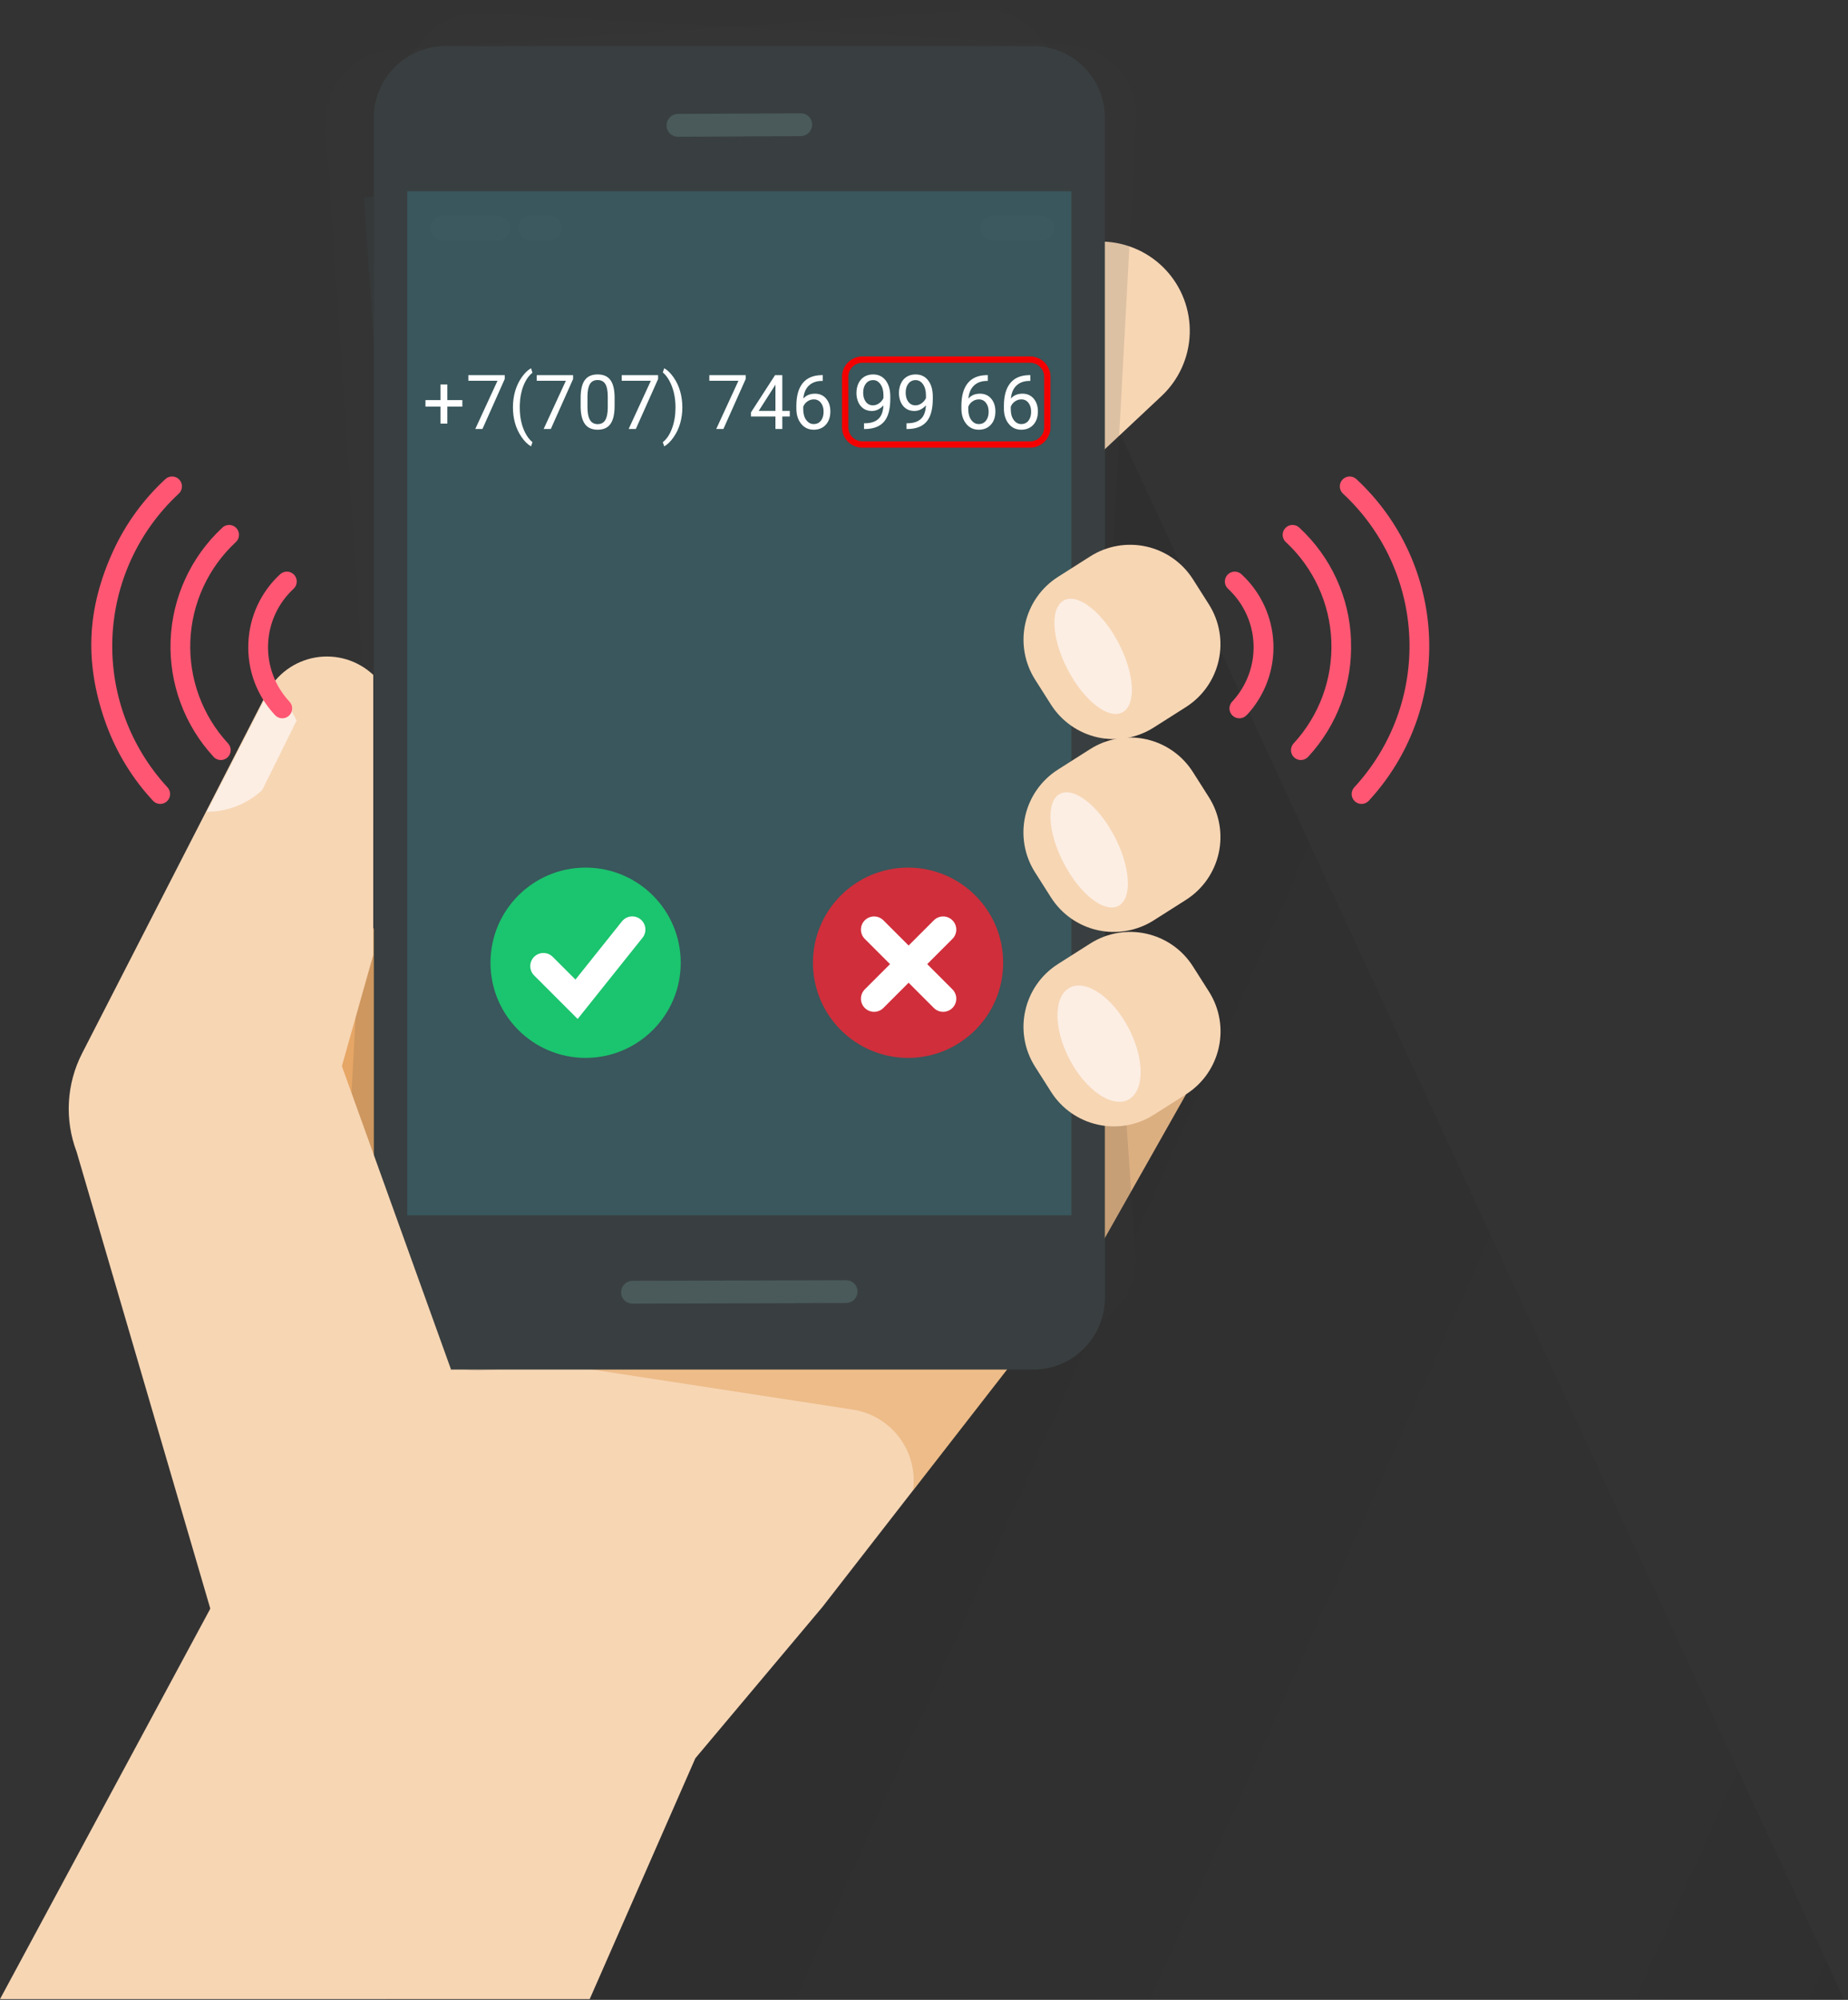 <svg width="293" height="317" viewBox="0 0 293 317" fill="none" xmlns="http://www.w3.org/2000/svg">
<rect x="0" y="0" width="293" height="317" fill="#333333" stroke="none"/>
<g opacity="0.5">
<path style="mix-blend-mode:multiply" opacity="0.14" d="M292.413 317L156.05 22.099L36.12 248.495L61.118 317H292.413Z" fill="url(#paint0_linear)"/>
</g>
<path d="M46.239 168.128C46.239 168.128 79.105 113.54 82.478 116.09C85.851 118.641 81.586 177.223 81.586 177.223L50.254 186.707L46.239 168.128Z" fill="#E6A665"/>
<path d="M110.25 278.705L130.404 254.718L173.319 199.503L188.038 173.466L88.193 168.999L36.12 249.84L0 316.889H93.496L110.25 278.705Z" fill="#F7D6B4"/>
<path d="M184.163 62.778L171.584 74.569C168.844 77.137 165.196 78.511 161.442 78.39C157.689 78.268 154.137 76.661 151.569 73.921C149.001 71.181 147.627 67.533 147.748 63.779C147.87 60.026 149.477 56.474 152.217 53.906L164.796 42.114C167.536 39.546 171.185 38.172 174.938 38.294C178.691 38.415 182.243 40.023 184.811 42.763C187.379 45.503 188.754 49.151 188.632 52.904C188.511 56.658 186.903 60.209 184.163 62.778Z" fill="#F7D6B4"/>
<path opacity="0.34" d="M173.319 199.503L188.038 173.466L162.761 172.428L173.319 199.503Z" fill="#A86420"/>
<path opacity="0.55" d="M72.122 213.747L135.213 223.441C138.17 223.894 140.83 225.494 142.617 227.894C144.404 230.294 145.174 233.301 144.76 236.264L164.274 211.176L72.122 213.747Z" fill="#E6A665"/>
<g opacity="0.37">
<path opacity="0.37" d="M158.064 216.667L65.021 211.657C62.013 211.493 59.193 210.141 57.182 207.898C55.17 205.656 54.132 202.706 54.295 199.698L64.421 12.928C64.496 11.435 64.865 9.972 65.507 8.621C66.149 7.271 67.05 6.061 68.161 5.06C69.271 4.059 70.568 3.287 71.978 2.789C73.387 2.29 74.881 2.074 76.373 2.154L169.424 7.2C172.432 7.363 175.251 8.715 177.263 10.958C179.274 13.201 180.312 16.151 180.149 19.159L170.023 205.928C169.944 207.419 169.571 208.879 168.927 210.226C168.283 211.572 167.38 212.779 166.269 213.776C165.159 214.774 163.862 215.542 162.454 216.038C161.047 216.534 159.555 216.748 158.064 216.667Z" fill="#393F40"/>
<path opacity="0.37" d="M174.232 30.483L69.085 24.788L60.306 186.873L165.454 192.567L174.232 30.483Z" fill="#39575C"/>
</g>
<g opacity="0.37">
<path opacity="0.37" d="M155.159 1.593L62.193 7.947C55.934 8.374 51.207 13.795 51.635 20.054L64.39 206.681C64.818 212.94 70.239 217.667 76.498 217.239L169.464 210.885C175.723 210.458 180.45 205.037 180.022 198.778L167.267 12.151C166.839 5.892 161.418 1.165 155.159 1.593Z" fill="#393F40"/>
<path opacity="0.37" d="M162.77 24.127L57.713 31.307L68.782 193.252L173.838 186.071L162.77 24.127Z" fill="#39575C"/>
</g>
<path d="M163.814 7.311H70.631C64.357 7.311 59.272 12.397 59.272 18.671V205.733C59.272 212.007 64.357 217.092 70.631 217.092H163.814C170.087 217.092 175.173 212.007 175.173 205.733V18.671C175.173 12.397 170.087 7.311 163.814 7.311Z" fill="#393F40"/>
<path d="M169.87 30.316H64.568V192.638H169.87V30.316Z" fill="#39575C"/>
<path opacity="0.77" d="M126.954 21.577L107.49 21.674C107.253 21.676 107.018 21.631 106.799 21.541C106.579 21.451 106.38 21.319 106.212 21.152C106.044 20.985 105.911 20.786 105.821 20.567C105.73 20.348 105.684 20.113 105.685 19.876C105.685 19.398 105.874 18.939 106.211 18.6C106.548 18.26 107.005 18.068 107.483 18.064L126.954 17.967C127.191 17.965 127.426 18.01 127.646 18.1C127.865 18.189 128.065 18.322 128.232 18.489C128.4 18.656 128.533 18.855 128.624 19.074C128.714 19.293 128.76 19.528 128.759 19.765C128.759 20.244 128.57 20.704 128.231 21.043C127.893 21.383 127.434 21.575 126.954 21.577Z" fill="#4F6363"/>
<path opacity="0.77" d="M134.153 206.541L100.284 206.639C100.047 206.641 99.812 206.596 99.593 206.506C99.373 206.416 99.174 206.284 99.006 206.117C98.838 205.95 98.705 205.751 98.615 205.532C98.524 205.313 98.478 205.078 98.479 204.841C98.479 204.363 98.668 203.904 99.005 203.565C99.342 203.225 99.799 203.033 100.277 203.029L134.146 202.931C134.383 202.93 134.618 202.975 134.838 203.064C135.057 203.154 135.256 203.286 135.424 203.454C135.592 203.621 135.725 203.82 135.816 204.039C135.906 204.258 135.952 204.492 135.951 204.729C135.951 205.208 135.762 205.666 135.426 206.006C135.089 206.345 134.632 206.538 134.153 206.541Z" fill="#4F6363"/>
<g opacity="0.12">
<path opacity="0.12" d="M78.903 38.128H70.206C69.685 38.128 69.185 37.921 68.816 37.553C68.448 37.184 68.241 36.684 68.241 36.163C68.241 35.642 68.448 35.142 68.816 34.773C69.185 34.405 69.685 34.198 70.206 34.198H78.903C79.424 34.198 79.924 34.405 80.293 34.773C80.661 35.142 80.868 35.642 80.868 36.163C80.868 36.684 80.661 37.184 80.293 37.553C79.924 37.921 79.424 38.128 78.903 38.128Z" fill="#F1F1F2"/>
<path opacity="0.12" d="M87.134 38.128H84.165C83.644 38.128 83.144 37.921 82.775 37.553C82.407 37.184 82.2 36.684 82.2 36.163C82.2 35.642 82.407 35.142 82.775 34.773C83.144 34.405 83.644 34.198 84.165 34.198H87.134C87.655 34.198 88.155 34.405 88.523 34.773C88.892 35.142 89.099 35.642 89.099 36.163C89.099 36.684 88.892 37.184 88.523 37.553C88.155 37.921 87.655 38.128 87.134 38.128Z" fill="#F1F1F2"/>
<path opacity="0.12" d="M165.117 38.128H157.451C156.93 38.128 156.43 37.921 156.061 37.553C155.693 37.184 155.486 36.684 155.486 36.163C155.486 35.642 155.693 35.142 156.061 34.773C156.43 34.405 156.93 34.198 157.451 34.198H165.117C165.638 34.198 166.138 34.405 166.506 34.773C166.875 35.142 167.082 35.642 167.082 36.163C167.082 36.684 166.875 37.184 166.506 37.553C166.138 37.921 165.638 38.128 165.117 38.128Z" fill="#F1F1F2"/>
</g>
<path d="M143.973 167.689C152.302 167.689 159.054 160.937 159.054 152.608C159.054 144.279 152.302 137.527 143.973 137.527C135.644 137.527 128.892 144.279 128.892 152.608C128.892 160.937 135.644 167.689 143.973 167.689Z" fill="#D02E3B"/>
<path d="M138.586 147.354L149.534 158.302" stroke="white" stroke-width="4.17" stroke-miterlimit="10" stroke-linecap="round"/>
<path d="M138.586 158.302L149.534 147.354" stroke="white" stroke-width="4.17" stroke-miterlimit="10" stroke-linecap="round"/>
<path d="M92.848 167.689C101.177 167.689 107.929 160.937 107.929 152.608C107.929 144.279 101.177 137.527 92.848 137.527C84.519 137.527 77.767 144.279 77.767 152.608C77.767 160.937 84.519 167.689 92.848 167.689Z" fill="#1BC46E"/>
<path d="M86.158 153.145L91.413 158.399L100.242 147.346" stroke="white" stroke-width="4.17" stroke-miterlimit="10" stroke-linecap="round"/>
<path d="M172.858 149.56L167.747 152.808C162.247 156.302 160.621 163.594 164.116 169.094L166.646 173.076C170.14 178.576 177.431 180.202 182.931 176.707L188.043 173.46C193.543 169.965 195.169 162.674 191.674 157.174L189.144 153.192C185.65 147.692 178.358 146.066 172.858 149.56Z" fill="#F7D6B4"/>
<path d="M167.747 121.983L172.847 118.743C174.155 117.912 175.614 117.346 177.14 117.079C178.666 116.812 180.23 116.848 181.742 117.185C183.254 117.523 184.685 118.154 185.954 119.045C187.222 119.935 188.302 121.066 189.133 122.374L191.659 126.35C192.491 127.658 193.057 129.117 193.325 130.644C193.593 132.17 193.558 133.735 193.221 135.248C192.884 136.761 192.252 138.192 191.362 139.461C190.472 140.73 189.34 141.811 188.032 142.642L182.926 145.886C180.283 147.565 177.082 148.125 174.026 147.444C170.97 146.762 168.31 144.895 166.631 142.252L164.104 138.276C163.273 136.968 162.708 135.51 162.441 133.983C162.174 132.457 162.21 130.893 162.547 129.381C162.884 127.869 163.516 126.438 164.406 125.17C165.297 123.901 166.428 122.821 167.736 121.99L167.747 121.983Z" fill="#F7D6B4"/>
<path d="M167.758 91.434L172.858 88.194C175.499 86.516 178.699 85.956 181.753 86.637C184.807 87.318 187.466 89.184 189.144 91.825L191.67 95.802C193.344 98.443 193.901 101.64 193.218 104.692C192.536 107.743 190.67 110.399 188.031 112.076L182.926 115.32C180.283 116.999 177.081 117.559 174.025 116.878C170.969 116.196 168.309 114.329 166.63 111.686L164.104 107.71C162.433 105.066 161.879 101.867 162.564 98.816C163.25 95.765 165.117 93.11 167.758 91.434Z" fill="#F7D6B4"/>
<path d="M177.948 112.924C180.177 111.762 179.912 106.845 177.357 101.94C174.801 97.034 170.922 94 168.694 95.161C166.465 96.322 166.729 101.24 169.285 106.145C171.841 111.05 175.719 114.085 177.948 112.924Z" fill="#FCEEE3"/>
<path d="M177.316 143.601C179.545 142.44 179.28 137.522 176.724 132.617C174.169 127.712 170.29 124.677 168.061 125.838C165.832 126.999 166.097 131.917 168.653 136.822C171.208 141.727 175.087 144.762 177.316 143.601Z" fill="#FCEEE3"/>
<path d="M178.883 174.316C181.477 172.965 181.508 167.893 178.953 162.988C176.397 158.083 172.222 155.202 169.628 156.553C167.034 157.905 167.003 162.977 169.558 167.882C172.114 172.787 176.289 175.668 178.883 174.316Z" fill="#FCEEE3"/>
<path d="M34.364 258.474L12.147 182.582C11.191 180.06 10.775 177.366 10.926 174.673C11.078 171.98 11.793 169.349 13.025 166.95L42.295 109.888C43.054 108.41 44.147 107.129 45.486 106.145C46.825 105.162 48.374 104.503 50.011 104.22C51.649 103.938 53.329 104.04 54.921 104.518C56.512 104.996 57.97 105.837 59.181 106.975V151.361L54.205 168.999L71.495 217.044L34.364 258.474Z" fill="#F7D6B4"/>
<path d="M32.796 128.662L43.549 107.755L47.034 114.209L41.57 125.241C39.185 127.45 36.054 128.677 32.803 128.676L32.796 128.662Z" fill="#FCEEE3"/>
<path d="M39.375 101.985C39.449 99.917 39.932 97.883 40.797 96.003C41.662 94.122 42.891 92.432 44.413 91.03C44.703 90.76 45.084 90.61 45.48 90.612H45.542C45.852 90.624 46.152 90.728 46.403 90.91C46.654 91.092 46.845 91.344 46.952 91.635C47.06 91.926 47.078 92.243 47.006 92.544C46.934 92.846 46.774 93.119 46.546 93.33C44.089 95.603 42.635 98.76 42.504 102.106C42.373 105.451 43.577 108.712 45.849 111.17C46.002 111.319 46.123 111.497 46.204 111.693C46.286 111.89 46.327 112.101 46.324 112.314C46.321 112.527 46.275 112.737 46.188 112.932C46.102 113.127 45.977 113.301 45.82 113.446C45.664 113.59 45.48 113.702 45.279 113.773C45.078 113.844 44.865 113.873 44.653 113.859C44.44 113.845 44.233 113.788 44.043 113.691C43.853 113.594 43.685 113.46 43.549 113.296C42.141 111.78 41.047 110 40.33 108.058C39.614 106.117 39.289 104.053 39.375 101.985ZM14.501 100.986C14.303 105.721 15.243 110.498 16.884 114.944C18.525 119.389 21.032 123.464 24.259 126.934C24.398 127.086 24.566 127.208 24.753 127.294C24.939 127.38 25.141 127.428 25.346 127.436C25.761 127.448 26.163 127.298 26.468 127.018C26.619 126.878 26.741 126.709 26.827 126.522C26.913 126.335 26.961 126.133 26.969 125.927C26.977 125.721 26.944 125.516 26.872 125.323C26.801 125.13 26.692 124.953 26.552 124.802C20.625 118.387 17.485 109.882 17.82 101.155C18.156 92.427 21.941 84.189 28.343 78.249C28.571 78.038 28.731 77.765 28.803 77.463C28.875 77.162 28.857 76.845 28.749 76.555C28.642 76.264 28.451 76.011 28.2 75.829C27.949 75.647 27.649 75.543 27.339 75.531H27.277C26.883 75.531 26.505 75.68 26.217 75.949C22.734 79.16 19.923 83.031 17.945 87.336C15.968 91.641 14.666 96.265 14.5 101L14.501 100.986ZM33.862 119.972C34.002 120.124 34.169 120.246 34.356 120.332C34.542 120.418 34.744 120.466 34.95 120.474C35.259 120.485 35.564 120.405 35.828 120.243C36.091 120.081 36.301 119.845 36.431 119.564C36.56 119.283 36.604 118.97 36.556 118.665C36.508 118.359 36.371 118.074 36.162 117.847C32.099 113.448 29.947 107.617 30.177 101.634C30.407 95.65 33 90.002 37.389 85.928C37.616 85.718 37.776 85.445 37.849 85.143C37.921 84.841 37.902 84.525 37.795 84.234C37.688 83.943 37.496 83.691 37.245 83.509C36.994 83.326 36.695 83.223 36.385 83.211H36.322C35.929 83.211 35.551 83.36 35.263 83.629C30.265 88.267 27.311 94.699 27.05 101.512C26.789 108.326 29.241 114.965 33.869 119.972H33.862Z" fill="#FF5773"/>
<path d="M197.704 113.296C197.568 113.46 197.4 113.594 197.21 113.691C197.021 113.788 196.813 113.845 196.601 113.859C196.388 113.873 196.175 113.844 195.974 113.773C195.774 113.702 195.589 113.59 195.433 113.446C195.277 113.301 195.151 113.127 195.065 112.932C194.978 112.737 194.932 112.527 194.929 112.314C194.927 112.101 194.967 111.89 195.049 111.693C195.131 111.497 195.251 111.319 195.404 111.17C197.677 108.712 198.88 105.451 198.749 102.106C198.619 98.76 197.165 95.603 194.707 93.33C194.48 93.119 194.319 92.846 194.247 92.544C194.175 92.243 194.194 91.926 194.301 91.635C194.408 91.344 194.6 91.092 194.851 90.91C195.102 90.728 195.401 90.624 195.711 90.612H195.773C196.169 90.61 196.551 90.76 196.84 91.03C198.363 92.436 199.594 94.129 200.462 96.012C201.33 97.895 201.817 99.931 201.897 102.002C201.977 104.074 201.647 106.141 200.926 108.085C200.205 110.029 199.108 111.812 197.697 113.331L197.704 113.296ZM215.057 75.949C214.769 75.68 214.391 75.531 213.997 75.531H213.935C213.625 75.543 213.326 75.647 213.075 75.829C212.824 76.011 212.632 76.264 212.525 76.555C212.418 76.845 212.399 77.162 212.471 77.463C212.543 77.765 212.704 78.038 212.931 78.249C219.334 84.189 223.118 92.427 223.454 101.155C223.789 109.882 220.649 118.387 214.722 124.802C214.582 124.953 214.473 125.13 214.402 125.323C214.33 125.516 214.297 125.721 214.305 125.927C214.313 126.133 214.361 126.335 214.447 126.522C214.533 126.709 214.655 126.878 214.806 127.018C215.111 127.298 215.514 127.448 215.928 127.436C216.133 127.428 216.335 127.38 216.522 127.294C216.708 127.208 216.876 127.086 217.015 126.934C223.508 119.909 226.948 110.595 226.581 101.037C226.214 91.478 222.069 82.455 215.057 75.949ZM214.207 101.511C214.088 98.136 213.302 94.817 211.892 91.748C210.483 88.678 208.48 85.919 205.997 83.629C205.71 83.36 205.331 83.211 204.938 83.211H204.875C204.565 83.223 204.266 83.326 204.015 83.509C203.764 83.691 203.573 83.943 203.465 84.234C203.358 84.525 203.339 84.841 203.411 85.143C203.484 85.445 203.644 85.718 203.872 85.928C208.26 90.002 210.854 95.65 211.084 101.634C211.313 107.617 209.161 113.448 205.098 117.847C204.889 118.074 204.752 118.359 204.704 118.665C204.656 118.97 204.7 119.283 204.829 119.564C204.959 119.845 205.169 120.081 205.432 120.243C205.696 120.405 206.002 120.485 206.311 120.474C206.516 120.466 206.718 120.418 206.904 120.332C207.091 120.246 207.259 120.124 207.398 119.972C209.695 117.497 211.478 114.591 212.644 111.422C213.811 108.253 214.337 104.885 214.193 101.511H214.207Z" fill="#FF5773"/>
<path d="M70.926 63.424H73.305V64.449H70.926V67.144H69.836V64.449H67.457V63.424H69.836V60.934H70.926V63.424ZM80.025 60.078L76.492 68H75.356L78.877 60.359H74.26V59.469H80.025V60.078ZM81.326 64.537C81.326 63.654 81.443 62.807 81.678 61.994C81.916 61.182 82.269 60.443 82.738 59.779C83.207 59.115 83.693 58.647 84.197 58.373L84.42 59.088C83.85 59.525 83.381 60.193 83.014 61.092C82.65 61.99 82.451 62.996 82.416 64.109L82.41 64.607C82.41 66.115 82.686 67.424 83.236 68.533C83.568 69.197 83.963 69.717 84.42 70.092L84.197 70.754C83.678 70.465 83.182 69.981 82.709 69.301C81.787 67.973 81.326 66.385 81.326 64.537ZM90.865 60.078L87.332 68H86.195L89.717 60.359H85.1V59.469H90.865V60.078ZM97.445 64.361C97.445 65.631 97.228 66.574 96.795 67.191C96.361 67.809 95.684 68.117 94.762 68.117C93.852 68.117 93.178 67.816 92.74 67.215C92.303 66.609 92.076 65.707 92.061 64.508V63.06C92.061 61.807 92.277 60.875 92.711 60.266C93.144 59.656 93.824 59.352 94.75 59.352C95.668 59.352 96.344 59.647 96.777 60.236C97.211 60.822 97.434 61.728 97.445 62.955V64.361ZM96.361 62.879C96.361 61.961 96.232 61.293 95.975 60.875C95.717 60.453 95.309 60.242 94.75 60.242C94.195 60.242 93.791 60.451 93.537 60.869C93.283 61.287 93.152 61.93 93.144 62.797V64.531C93.144 65.453 93.277 66.135 93.543 66.576C93.812 67.014 94.219 67.232 94.762 67.232C95.297 67.232 95.693 67.025 95.951 66.611C96.213 66.197 96.35 65.545 96.361 64.654V62.879ZM104.342 60.078L100.809 68H99.672L103.193 60.359H98.576V59.469H104.342V60.078ZM108.186 64.596C108.186 65.467 108.07 66.303 107.84 67.103C107.613 67.9 107.264 68.637 106.791 69.312C106.322 69.988 105.83 70.469 105.314 70.754L105.086 70.092C105.688 69.631 106.17 68.916 106.533 67.947C106.9 66.975 107.088 65.897 107.096 64.713V64.525C107.096 63.705 107.01 62.943 106.838 62.24C106.666 61.533 106.426 60.9 106.117 60.342C105.812 59.783 105.469 59.348 105.086 59.035L105.314 58.373C105.83 58.658 106.32 59.135 106.785 59.803C107.254 60.471 107.604 61.207 107.834 62.012C108.068 62.816 108.186 63.678 108.186 64.596ZM118.229 60.078L114.695 68H113.559L117.08 60.359H112.463V59.469H118.229V60.078ZM124.035 65.135H125.219V66.019H124.035V68H122.945V66.019H119.061V65.381L122.881 59.469H124.035V65.135ZM120.291 65.135H122.945V60.951L122.816 61.185L120.291 65.135ZM130.451 59.463V60.383H130.252C129.408 60.398 128.736 60.648 128.236 61.133C127.736 61.617 127.447 62.299 127.369 63.178C127.818 62.662 128.432 62.404 129.209 62.404C129.951 62.404 130.543 62.666 130.984 63.19C131.43 63.713 131.652 64.389 131.652 65.217C131.652 66.096 131.412 66.799 130.932 67.326C130.455 67.853 129.814 68.117 129.01 68.117C128.193 68.117 127.531 67.805 127.023 67.18C126.516 66.551 126.262 65.742 126.262 64.754V64.338C126.262 62.768 126.596 61.568 127.264 60.74C127.936 59.908 128.934 59.482 130.258 59.463H130.451ZM129.027 63.307C128.656 63.307 128.314 63.418 128.002 63.641C127.689 63.863 127.473 64.143 127.352 64.478V64.877C127.352 65.58 127.51 66.147 127.826 66.576C128.143 67.006 128.537 67.221 129.01 67.221C129.498 67.221 129.881 67.041 130.158 66.682C130.439 66.322 130.58 65.852 130.58 65.269C130.58 64.684 130.438 64.211 130.152 63.852C129.871 63.488 129.496 63.307 129.027 63.307ZM140.066 64.25C139.84 64.519 139.568 64.736 139.252 64.9C138.939 65.064 138.596 65.147 138.221 65.147C137.729 65.147 137.299 65.025 136.932 64.783C136.568 64.541 136.287 64.201 136.088 63.764C135.889 63.322 135.789 62.836 135.789 62.305C135.789 61.734 135.896 61.221 136.111 60.764C136.33 60.307 136.639 59.957 137.037 59.715C137.436 59.473 137.9 59.352 138.432 59.352C139.275 59.352 139.939 59.668 140.424 60.301C140.912 60.93 141.156 61.789 141.156 62.879V63.195C141.156 64.856 140.828 66.068 140.172 66.834C139.516 67.596 138.525 67.986 137.201 68.006H136.99V67.092H137.219C138.113 67.076 138.801 66.844 139.281 66.394C139.762 65.941 140.023 65.227 140.066 64.25ZM138.396 64.25C138.76 64.25 139.094 64.139 139.398 63.916C139.707 63.693 139.932 63.418 140.072 63.09V62.656C140.072 61.945 139.918 61.367 139.609 60.922C139.301 60.477 138.91 60.254 138.438 60.254C137.961 60.254 137.578 60.438 137.289 60.805C137 61.168 136.855 61.648 136.855 62.246C136.855 62.828 136.994 63.309 137.271 63.688C137.553 64.062 137.928 64.25 138.396 64.25ZM146.805 64.25C146.578 64.519 146.307 64.736 145.99 64.9C145.678 65.064 145.334 65.147 144.959 65.147C144.467 65.147 144.037 65.025 143.67 64.783C143.307 64.541 143.025 64.201 142.826 63.764C142.627 63.322 142.527 62.836 142.527 62.305C142.527 61.734 142.635 61.221 142.85 60.764C143.068 60.307 143.377 59.957 143.775 59.715C144.174 59.473 144.639 59.352 145.17 59.352C146.014 59.352 146.678 59.668 147.162 60.301C147.65 60.93 147.895 61.789 147.895 62.879V63.195C147.895 64.856 147.566 66.068 146.91 66.834C146.254 67.596 145.264 67.986 143.939 68.006H143.729V67.092H143.957C144.852 67.076 145.539 66.844 146.02 66.394C146.5 65.941 146.762 65.227 146.805 64.25ZM145.135 64.25C145.498 64.25 145.832 64.139 146.137 63.916C146.445 63.693 146.67 63.418 146.811 63.09V62.656C146.811 61.945 146.656 61.367 146.348 60.922C146.039 60.477 145.648 60.254 145.176 60.254C144.699 60.254 144.316 60.438 144.027 60.805C143.738 61.168 143.594 61.648 143.594 62.246C143.594 62.828 143.732 63.309 144.01 63.688C144.291 64.062 144.666 64.25 145.135 64.25ZM156.619 59.463V60.383H156.42C155.576 60.398 154.904 60.648 154.404 61.133C153.904 61.617 153.615 62.299 153.537 63.178C153.986 62.662 154.6 62.404 155.377 62.404C156.119 62.404 156.711 62.666 157.152 63.19C157.598 63.713 157.82 64.389 157.82 65.217C157.82 66.096 157.58 66.799 157.1 67.326C156.623 67.853 155.982 68.117 155.178 68.117C154.361 68.117 153.699 67.805 153.191 67.18C152.684 66.551 152.43 65.742 152.43 64.754V64.338C152.43 62.768 152.764 61.568 153.432 60.74C154.104 59.908 155.102 59.482 156.426 59.463H156.619ZM155.195 63.307C154.824 63.307 154.482 63.418 154.17 63.641C153.857 63.863 153.641 64.143 153.52 64.478V64.877C153.52 65.58 153.678 66.147 153.994 66.576C154.311 67.006 154.705 67.221 155.178 67.221C155.666 67.221 156.049 67.041 156.326 66.682C156.607 66.322 156.748 65.852 156.748 65.269C156.748 64.684 156.605 64.211 156.32 63.852C156.039 63.488 155.664 63.307 155.195 63.307ZM163.357 59.463V60.383H163.158C162.314 60.398 161.643 60.648 161.143 61.133C160.643 61.617 160.354 62.299 160.275 63.178C160.725 62.662 161.338 62.404 162.115 62.404C162.857 62.404 163.449 62.666 163.891 63.19C164.336 63.713 164.559 64.389 164.559 65.217C164.559 66.096 164.318 66.799 163.838 67.326C163.361 67.853 162.721 68.117 161.916 68.117C161.1 68.117 160.438 67.805 159.93 67.18C159.422 66.551 159.168 65.742 159.168 64.754V64.338C159.168 62.768 159.502 61.568 160.17 60.74C160.842 59.908 161.84 59.482 163.164 59.463H163.357ZM161.934 63.307C161.562 63.307 161.221 63.418 160.908 63.641C160.596 63.863 160.379 64.143 160.258 64.478V64.877C160.258 65.58 160.416 66.147 160.732 66.576C161.049 67.006 161.443 67.221 161.916 67.221C162.404 67.221 162.787 67.041 163.064 66.682C163.346 66.322 163.486 65.852 163.486 65.269C163.486 64.684 163.344 64.211 163.059 63.852C162.777 63.488 162.402 63.307 161.934 63.307Z" fill="white"/>
<path d="M163.319 57H136.739C135.226 57 134 58.226 134 59.739V67.725C134 69.238 135.226 70.464 136.739 70.464H163.319C164.831 70.464 166.057 69.238 166.057 67.725V59.739C166.057 58.226 164.831 57 163.319 57Z" stroke="#F40000" stroke-miterlimit="10"/>
<defs>
<linearGradient id="paint0_linear" x1="81.056" y1="157.291" x2="317.759" y2="262.711" gradientUnits="userSpaceOnUse">
<stop offset="0.36"/>
<stop offset="0.79" stop-color="#231F20"/>
<stop offset="1"/>
</linearGradient>
</defs>
</svg>

